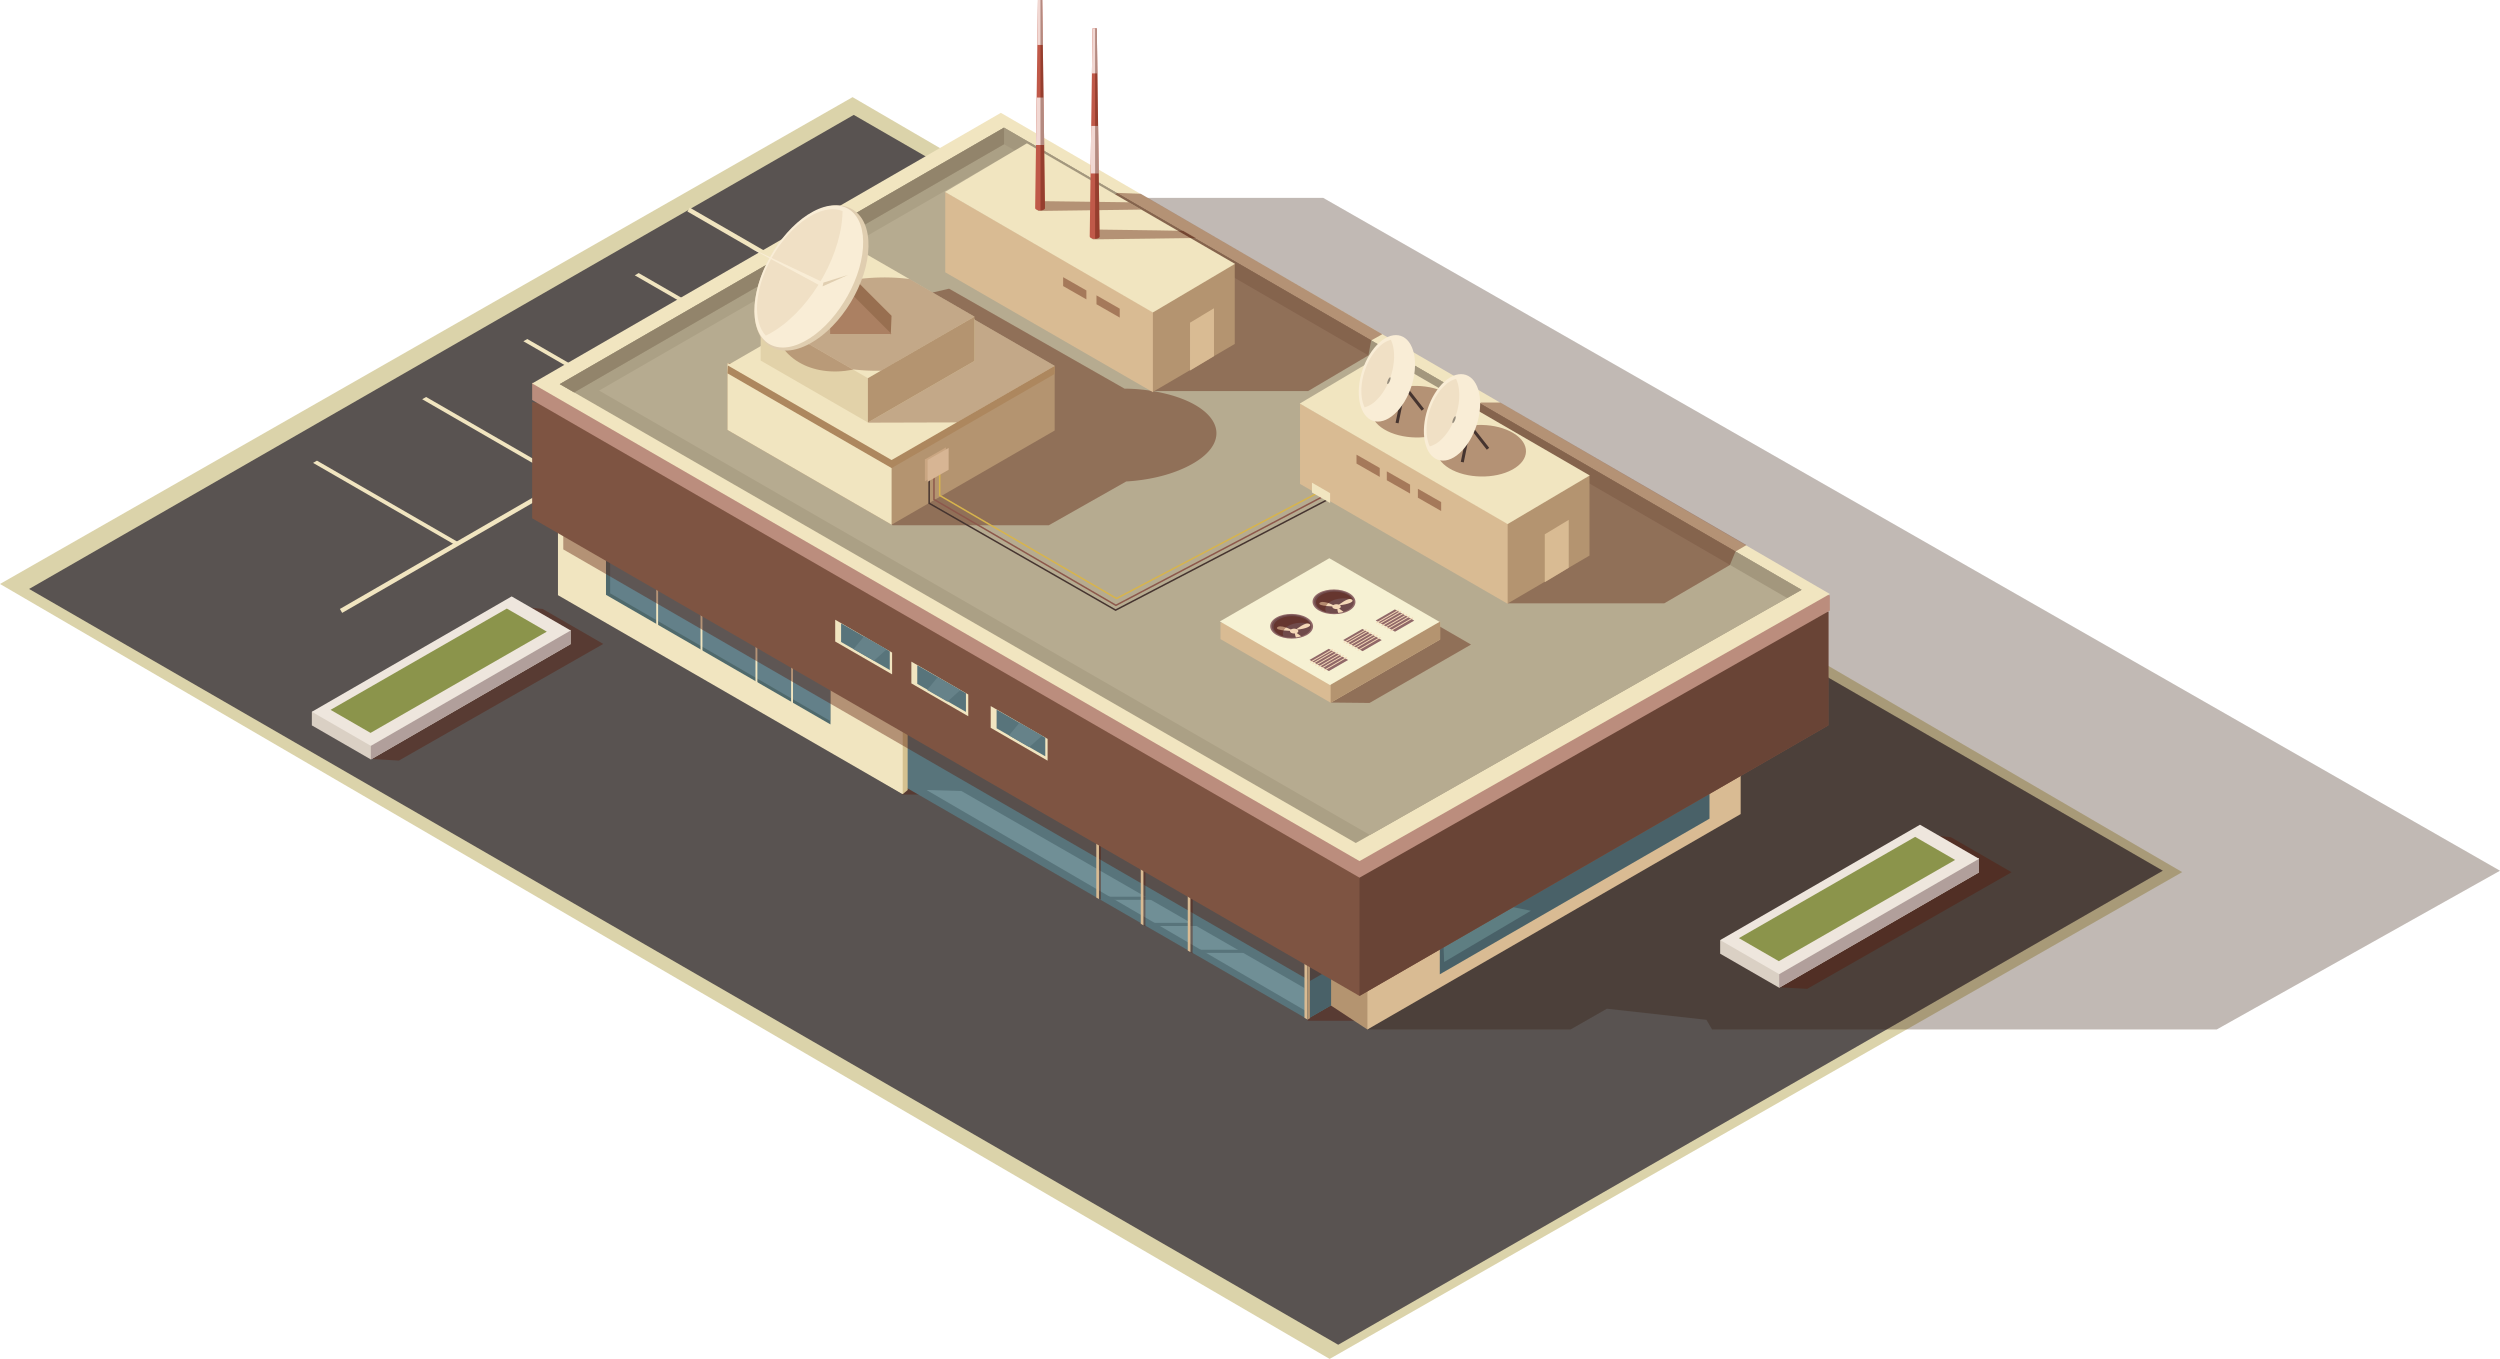 <svg xmlns="http://www.w3.org/2000/svg" xmlns:xlink="http://www.w3.org/1999/xlink" viewBox="0 0 1570.62 853.75"><defs><style>.cls-1{fill:#704b4b;}.cls-2{isolation:isolate;}.cls-3{fill:#dbd3aa;}.cls-4{fill:#595351;}.cls-5{fill:#301404;}.cls-29,.cls-5{opacity:0.3;}.cls-29,.cls-5,.cls-6{mix-blend-mode:multiply;}.cls-29,.cls-6{fill:#591805;}.cls-6{opacity:0.4;}.cls-7{fill:#dad0c4;}.cls-8{fill:#b19f9b;}.cls-9{fill:#eee6dd;}.cls-10{fill:#8b944b;}.cls-11{fill:#f1e5c0;}.cls-12{fill:#58747b;}.cls-13{fill:#708f96;}.cls-14{fill:#496168;}.cls-15{fill:#b49470;}.cls-16{fill:#d9bb93;}.cls-17{fill:#5e7e82;}.cls-18{fill:#d4c190;}.cls-19{fill:#4f696c;}.cls-20{fill:#638089;}.cls-21{fill:#7e5442;}.cls-22{fill:#694436;}.cls-23{fill:#bb8d7d;}.cls-24{fill:#aba085;}.cls-25{fill:#b6ab90;}.cls-26{fill:#a3977d;}.cls-27{fill:#92846b;}.cls-28{fill:#ad875e;}.cls-30{fill:#e2d2a9;}.cls-31{fill:#668289;}.cls-32{fill:#cfac8a;}.cls-33{fill:#e0ceb0;}.cls-34{fill:#f9edd6;}.cls-35{fill:#f0e0c5;}.cls-36{fill:#c05949;}.cls-37{fill:#f1d7d2;}.cls-38{fill:#45342f;}.cls-39{fill:#958c7c;}.cls-40{fill:#f6f1d3;}.cls-41{fill:#906868;}.cls-42{fill:#f4d8b7;}.cls-43{clip-path:url(#clip-path);}.cls-44{clip-path:url(#clip-path-2);}.cls-45{fill:#8c584b;}.cls-46{fill:#d7b44c;}.cls-47{fill:#caa682;}.cls-48{fill:#d7b594;}</style><clipPath id="clip-path"><path class="cls-1" d="M846.89,383.22c4.85-2.79,4.84-7.33,0-10.16s-12.76-2.86-17.61-.08-4.83,7.33,0,10.16S842,386,846.89,383.22Z"/></clipPath><clipPath id="clip-path-2"><path class="cls-1" d="M820.24,398.57c4.86-2.79,4.84-7.33,0-10.16s-12.74-2.86-17.6-.08-4.83,7.33,0,10.16S815.4,401.35,820.24,398.57Z"/></clipPath></defs><title>Recurso 38</title><g class="cls-2"><g id="Capa_2" data-name="Capa 2"><g id="ELEMENTOS_INDIVIDUALES" data-name="ELEMENTOS INDIVIDUALES"><polygon class="cls-3" points="1370.96 547.9 535.62 61.03 0 366.88 835.34 853.75 1370.96 547.9"/><polygon class="cls-4" points="1358.8 547.02 536.36 72.18 18.28 370.01 840.72 844.84 1358.8 547.02"/><polygon class="cls-5" points="859.21 646.78 986.69 646.78 1009.54 633.73 1072.05 640.7 1075.62 646.78 1392.62 646.78 1570.62 547.02 831.33 124.33 638.88 124.33 859.21 646.78"/><polygon class="cls-6" points="379 404.55 250.6 477.82 232.4 476.8 323.17 380.53 340.92 382.58 379 404.55"/><polygon class="cls-7" points="195.92 455.73 195.92 447.29 358.52 395.72 358.52 404.65 232.99 477.13 195.92 455.73"/><polygon class="cls-8" points="232.99 453.27 358.52 395.72 358.52 404.65 232.99 477.13 232.99 453.27"/><polygon class="cls-9" points="195.92 447.18 321.45 374.7 358.52 396.1 232.99 468.58 195.92 447.18"/><polygon class="cls-10" points="207.67 445.96 318.41 382.33 343.52 396.83 232.78 460.44 207.67 445.96"/><polygon class="cls-6" points="1263.78 547.97 1135.37 621.24 1117.17 620.23 1207.94 523.96 1225.69 526 1263.78 547.97"/><polygon class="cls-7" points="1080.69 599.16 1080.69 590.71 1243.3 539.14 1243.3 548.08 1117.77 620.55 1080.69 599.16"/><polygon class="cls-8" points="1117.77 596.69 1243.3 539.14 1243.3 548.08 1117.77 620.55 1117.77 596.69"/><polygon class="cls-9" points="1080.69 590.61 1206.23 518.13 1243.3 539.53 1117.77 612.01 1080.69 590.61"/><polygon class="cls-10" points="1092.45 589.38 1203.19 525.75 1228.29 540.25 1117.55 603.86 1092.45 589.38"/><polygon class="cls-11" points="214.96 385.05 213.54 382.57 538.92 194.71 431.86 132.89 433.3 130.42 544.64 194.71 214.96 385.05"/><polygon class="cls-11" points="491.55 223.69 401.25 171.55 398.79 172.97 489.1 225.11 491.55 223.69"/><polygon class="cls-11" points="421.57 265.11 331.26 212.98 328.81 214.4 419.11 266.53 421.57 265.11"/><polygon class="cls-11" points="358 301.54 267.7 249.4 265.24 250.82 355.54 302.96 358 301.54"/><polygon class="cls-11" points="289.44 341.54 199.13 289.4 196.68 290.81 286.98 342.95 289.44 341.54"/><rect class="cls-6" x="566.53" y="482.66" width="17.14" height="16.51"/><rect class="cls-6" x="821.51" y="617.26" width="37.57" height="24.04"/><polygon class="cls-12" points="1055.78 504.92 1055.78 448.04 407.49 343.24 407.49 401.36 821.27 640.26 1055.78 504.92"/><polygon class="cls-13" points="819.53 620.76 603.99 496.95 582.09 496.32 820.05 634.96 819.53 620.76"/><rect class="cls-12" x="719.86" y="579.78" width="33.81" height="1.97"/><rect class="cls-12" x="691.28" y="563.35" width="33.81" height="1.96"/><polygon class="cls-14" points="1055.78 504.92 1055.78 448.04 821.27 545.22 821.27 640.26 1055.78 504.92"/><polygon class="cls-15" points="859.05 646.78 1070.76 439.57 836.26 536.74 836.26 631.78 859.05 646.78"/><polygon class="cls-16" points="1093.57 511.44 1093.57 454.56 859.07 551.73 859.07 646.77 1093.57 511.44"/><polygon class="cls-14" points="1073.98 514.33 1073.98 473.24 904.55 543.45 904.55 612.11 1073.98 514.33"/><polygon class="cls-17" points="961.74 572.19 905.56 560.76 907.29 604.36 961.74 572.19"/><polygon class="cls-18" points="570.23 425.5 692.96 363.4 353.63 308.54 353.63 371.29 567.24 498.85 570.23 496.34 570.23 425.5"/><polygon class="cls-11" points="567.13 428.12 689.87 366.02 350.54 311.16 350.54 373.92 567.13 498.96 567.13 428.12"/><polygon class="cls-19" points="521.75 409 601.67 368.55 380.71 332.83 380.71 373.7 521.75 455.13 521.75 409"/><polygon class="cls-20" points="521.53 406.78 604.29 367.61 383.33 331.88 383.33 372.75 521.53 452.9 521.53 406.78"/><rect class="cls-11" x="497.01" y="414.57" width="1.19" height="32.86"/><rect class="cls-11" x="474.63" y="398.86" width="1.19" height="32.86"/><rect class="cls-11" x="440.11" y="380.76" width="1.19" height="32.86"/><rect class="cls-11" x="412.26" y="362.44" width="1.19" height="32.85"/><polygon class="cls-6" points="1117.63 446.26 1117.63 374.81 353.88 272.16 353.88 345.16 823.08 616.25 1117.63 446.26"/><polygon class="cls-16" points="821.21 588.35 819.53 587.37 819.53 639.43 821.21 640.39 821.21 588.35"/><polygon class="cls-6" points="691.69 513.26 690.01 512.3 690.01 564.35 691.69 565.32 691.69 513.26"/><polygon class="cls-16" points="690.42 512.79 688.75 511.82 688.75 563.87 690.42 564.84 690.42 512.79"/><polygon class="cls-6" points="719.62 529.93 717.95 528.97 717.95 581.01 719.62 581.99 719.62 529.93"/><polygon class="cls-6" points="749.31 546.91 747.63 545.95 747.63 598 749.31 598.97 749.31 546.91"/><polygon class="cls-16" points="747.88 546.12 746.2 545.15 746.2 597.21 747.88 598.17 747.88 546.12"/><polygon class="cls-16" points="718.36 529.29 716.69 528.33 716.69 580.38 718.36 581.35 718.36 529.29"/><polygon class="cls-15" points="821.28 588.66 822.95 587.69 822.95 639.75 821.28 640.71 821.28 588.66"/><polygon class="cls-21" points="1148.67 455.7 1148.67 384.24 334.33 252.61 334.33 325.61 854.11 625.69 1148.67 455.7"/><polygon class="cls-22" points="1148.67 455.7 1148.67 384.24 854.11 416.88 854.11 625.69 1148.67 455.7"/><polygon class="cls-23" points="1149.58 383.6 1149.58 374.03 334.33 240.47 334.33 251.31 854.11 551.4 1149.58 383.6"/><polygon class="cls-11" points="1149.58 373.17 628.78 70.89 334.33 240.9 854.11 540.98 1149.58 373.17"/><polygon class="cls-24" points="1131.82 370.56 630.79 80.18 351.69 241.31 851.77 529.62 1131.82 370.56"/><polygon class="cls-25" points="1131.84 370.53 646.65 89.34 376.38 245.38 860.64 524.57 1131.84 370.53"/><polygon class="cls-26" points="630.79 90.61 1122.74 375.72 1131.82 370.56 630.79 80.18 351.69 241.31 360.72 246.52 630.79 90.61"/><polygon class="cls-27" points="630.79 90.61 630.79 80.18 351.69 241.31 360.72 246.52 630.79 90.61"/><polygon class="cls-6" points="868.42 209.99 716.68 121.74 702.07 121.18 695.73 124.59 657.72 119.5 723.51 245.68 821.81 245.68 859.71 223.28 861.44 213.87 868.42 209.99"/><path class="cls-6" d="M735.45,248.16a112,112,0,0,0-29-4L596.24,181.36,494.83,204.9,560.61,330h98.3l48.62-27.51c13.25-.8,26.41-3.67,37.34-8.87C774.72,279.44,768.85,257.68,735.45,248.16Z"/><polygon class="cls-15" points="723.95 195.85 775.73 165.55 775.73 216.09 723.96 246.39 723.95 195.85"/><polygon class="cls-16" points="724.31 195.85 593.86 120.53 593.86 171.08 724.31 246.39 724.31 195.85"/><polygon class="cls-11" points="724.26 196.31 775.88 165.77 645.16 90.04 593.7 120.57 724.26 196.31"/><polygon class="cls-16" points="747.63 202.72 762.68 193.66 762.68 223.75 747.63 232.8 747.63 202.72"/><polygon class="cls-6" points="682.52 182.48 667.91 174.13 667.91 179.73 682.52 188.09 682.52 182.48"/><polygon class="cls-6" points="703.47 193.91 688.86 185.55 688.86 191.16 703.47 199.52 703.47 193.91"/><polygon class="cls-6" points="1097.2 342.46 942.53 252.88 930.32 252.88 924.92 258.24 881.47 252.88 947.25 379.05 1045.55 379.05 1086.78 354.99 1090.31 346.49 1097.2 342.46"/><polygon class="cls-15" points="946.83 328.8 998.6 298.49 998.6 349.03 946.83 379.33 946.83 328.8"/><polygon class="cls-16" points="947.19 328.8 816.74 253.48 816.74 304.02 947.19 379.33 947.19 328.8"/><polygon class="cls-11" points="947.14 329.25 998.74 298.71 868.04 222.98 816.59 253.52 947.14 329.25"/><polygon class="cls-16" points="970.51 335.66 985.55 326.61 985.55 356.69 970.51 365.75 970.51 335.66"/><polygon class="cls-6" points="905.4 315.43 890.78 307.07 890.78 312.68 905.4 321.04 905.4 315.43"/><polygon class="cls-6" points="885.88 304.47 871.26 296.11 871.26 301.73 885.88 310.08 885.88 304.47"/><polygon class="cls-6" points="866.83 294 852.22 285.64 852.22 291.25 866.83 299.62 866.83 294"/><polygon class="cls-15" points="662.59 270.47 662.59 229.89 457.05 228.15 457.05 270.11 560.14 329.62 662.59 270.47"/><polygon class="cls-11" points="560.16 269.75 457.05 228.15 457.05 270.11 560.14 329.62 560.16 269.75"/><polygon class="cls-28" points="662.59 234.93 662.72 230.3 457.33 229.35 457.05 234.56 560.14 294.08 662.59 234.93"/><polygon class="cls-11" points="662.59 229.86 559.5 170.34 457.05 229.48 560.14 289.01 662.59 229.86"/><polygon class="cls-29" points="601.13 265.38 662.59 229.86 559.5 170.34 510.59 198.57 545.58 265.54 601.13 265.38"/><polygon class="cls-30" points="612.21 226.76 612.21 200.24 477.88 199.1 477.88 226.52 545.26 265.42 612.21 226.76"/><path class="cls-29" d="M531,233c21-2.48,39.56-16.16,47.08-33l-92-.79C485.43,221,505.21,236,531,233Z"/><polygon class="cls-15" points="612.21 226.76 612.21 198.88 545.26 226.52 545.26 265.42 612.21 226.76"/><polygon class="cls-11" points="612.21 198.93 544.84 160.03 477.88 198.69 545.26 237.59 612.21 198.93"/><polygon class="cls-11" points="658.15 464.22 622.41 443.58 622.41 457.25 658.15 477.89 658.15 464.22"/><polygon class="cls-12" points="656.7 463.48 626.12 445.86 626.11 457.55 656.7 475.15 656.7 463.48"/><polygon class="cls-11" points="608.31 436.31 572.56 415.67 572.56 429.33 608.31 449.98 608.31 436.31"/><polygon class="cls-12" points="606.85 435.56 576.27 417.95 576.27 429.63 606.85 447.25 606.85 435.56"/><polygon class="cls-11" points="560.46 409.99 524.71 389.35 524.71 403.02 560.46 423.66 560.46 409.99"/><polygon class="cls-12" points="559 409.24 528.41 391.63 528.41 403.32 559 420.93 559 409.24"/><polygon class="cls-31" points="654.59 462.26 640.43 454.11 633.9 462.04 646.64 469.37 654.59 462.26"/><polygon class="cls-31" points="603.16 433.69 589 425.54 582.48 433.46 595.21 440.79 603.16 433.69"/><polygon class="cls-31" points="556.98 407.98 542.82 399.82 536.29 407.75 549.03 415.08 556.98 407.98"/><polygon class="cls-15" points="527.73 166.02 521.53 166.02 522.49 183.64 559.63 210.07 560.11 198.39 527.73 166.02"/><polygon class="cls-32" points="527.73 177.45 521.53 177.45 521.53 209.83 560.11 209.83 527.73 177.45"/><path class="cls-29" d="M553.39,232.9l58.82-34-40.92-23.62c-24.75-3.18-51.83,1.6-67.24,11.29-9.23,5.79-13.53,12.91-12.74,19.85l44.37,25.61A127.56,127.56,0,0,0,553.39,232.9Z"/><path class="cls-33" d="M509,215.77c19.77-10.89,36.17-38.12,36.63-60.83s-15.2-32.29-35-21.41S474.45,171.66,474,194.37,489.19,226.65,509,215.77Z"/><path class="cls-34" d="M505.28,214.53c18.8-9.94,35.31-36.3,36.88-58.86s-12.4-32.79-31.19-22.85-35.32,36.32-36.89,58.88S486.48,224.49,505.28,214.53Z"/><path class="cls-35" d="M510.48,135c-17.72,9.38-33.29,34.22-34.78,55.49-.63,9.14,1.44,16.12,5.41,20.37.59-.28,1.19-.58,1.79-.9,23.6-12.48,44.33-45.56,46.3-73.88.08-1.2.12-2.37.14-3.51C524.29,130.54,517.77,131.16,510.48,135Z"/><polygon class="cls-34" points="515.5 179.59 470.04 155.06 516.69 177.21 515.5 179.59"/><polygon class="cls-33" points="516.78 179.91 532.88 172.68 517.33 177.53 516.78 179.91"/><path class="cls-6" d="M692.24,126.86l-39.36-.52v0a.85.85,0,0,0-.26,0c-.82,0-1.49,1.39-1.49,3.09s.67,3.1,1.49,3.1a.85.85,0,0,0,.26-.05v.05l39.36-.53,9.93-.12,14.85-.21-7.91-4.58-6.94-.1Z"/><polygon class="cls-36" points="654.79 0 652.08 0 650.34 130.47 656.52 130.47 654.79 0"/><polygon class="cls-37" points="655.6 61.26 651.26 61.26 650.86 91.1 656 91.1 655.6 61.26"/><polygon class="cls-37" points="654.79 0 652.08 0 651.7 28.25 655.16 28.25 654.79 0"/><path class="cls-36" d="M656.52,130.73c0-.83-1.38-1.49-3.09-1.49s-3.09.66-3.09,1.49,1.38,1.48,3.09,1.48S656.52,131.55,656.52,130.73Z"/><path class="cls-6" d="M656.52,130.47,656,91.1l-.13-9.93-.71-52.92L654.79,0h-1.12V132.2c1.59-.06,2.85-.7,2.85-1.47a.6.6,0,0,0,0-.26Z"/><path class="cls-6" d="M726.52,144.72l-39.36-.53v.05a.8.8,0,0,0-.26-.05c-.82,0-1.48,1.39-1.48,3.1s.66,3.09,1.48,3.09a.8.8,0,0,0,.26,0v0l39.36-.51,9.93-.14,14.86-.2L743.39,145l-6.94-.1Z"/><polygon class="cls-36" points="689.07 17.85 686.36 17.85 684.62 148.32 690.81 148.32 689.07 17.85"/><polygon class="cls-37" points="689.88 79.12 685.54 79.12 685.15 108.96 690.28 108.96 689.88 79.12"/><polygon class="cls-37" points="689.07 17.85 686.36 17.85 685.98 46.1 689.44 46.1 689.07 17.85"/><path class="cls-36" d="M690.81,148.58c0-.82-1.39-1.49-3.1-1.49s-3.09.67-3.09,1.49,1.38,1.49,3.09,1.49S690.81,149.4,690.81,148.58Z"/><path class="cls-6" d="M690.81,148.32,690.29,109,690.15,99l-.71-52.93-.37-28.25H688V150.06c1.6-.06,2.86-.69,2.86-1.48a.8.8,0,0,0,0-.26Z"/><path class="cls-6" d="M869.53,269.7c10.78,6.54,28.55,6.9,39.68.8s11.42-16.36.63-22.91-28.55-6.9-39.68-.8S858.74,263.15,869.53,269.7Z"/><polygon class="cls-38" points="893.14 258.03 877.67 238.27 879.17 237.09 894.64 256.85 893.14 258.03"/><polygon class="cls-38" points="878.64 265.96 876.77 265.58 882.09 239.37 883.95 239.75 878.64 265.96"/><path class="cls-34" d="M876,260.19c9.41-8.4,14.94-25.28,12.36-37.71s-12.32-15.69-21.73-7.29-14.94,25.28-12.36,37.72S866.55,268.61,876,260.19Z"/><path class="cls-35" d="M855.86,251.46a19.45,19.45,0,0,0,1.44,4.44,16.43,16.43,0,0,0,6.78-3.88c8.52-7.6,13.53-22.88,11.19-34.13a20.84,20.84,0,0,0-1.45-4.44,16.69,16.69,0,0,0-6.79,3.88C858.52,224.93,853.52,240.21,855.86,251.46Z"/><path class="cls-39" d="M873.24,239.2c.46-1.19.52-2.19.14-2.21s-1.06.91-1.52,2.1-.52,2.2-.14,2.23S872.79,240.41,873.24,239.2Z"/><path class="cls-6" d="M910.48,294.22c10.79,6.55,28.55,6.9,39.68.8s11.42-16.36.64-22.9-28.56-6.91-39.69-.81S899.69,287.68,910.48,294.22Z"/><rect class="cls-38" x="926.15" y="259.53" width="1.9" height="25.1" transform="translate(29.39 629.38) rotate(-38.06)"/><rect class="cls-38" x="907.94" y="276.24" width="26.75" height="1.9" transform="translate(465.74 1124.61) rotate(-78.48)"/><path class="cls-34" d="M916.91,284.72c9.41-8.4,14.94-25.29,12.36-37.72s-12.32-15.69-21.73-7.29S892.6,265,895.18,277.43,907.5,293.13,916.91,284.72Z"/><path class="cls-35" d="M896.81,276a20,20,0,0,0,1.44,4.43,16.56,16.56,0,0,0,6.78-3.87c8.53-7.61,13.53-22.89,11.19-34.14a20,20,0,0,0-1.45-4.43,16.45,16.45,0,0,0-6.78,3.87C899.47,249.45,894.46,264.73,896.81,276Z"/><path class="cls-39" d="M914.19,263.73c.45-1.2.53-2.19.15-2.23s-1.06.92-1.53,2.12-.51,2.2-.13,2.23S913.73,264.93,914.19,263.73Z"/><polygon class="cls-6" points="924.17 404.94 854.97 364.99 836.08 441.37 860.41 441.63 924.17 404.94"/><polygon class="cls-16" points="904.75 401.77 904.75 390.62 766.77 391.14 766.77 401.52 835.97 441.48 904.75 401.77"/><polygon class="cls-15" points="904.75 401.77 904.75 390.62 835.97 412.73 835.97 441.48 904.75 401.77"/><polygon class="cls-40" points="904.35 390.68 835.14 350.71 766.37 390.42 835.57 430.38 904.35 390.68"/><polygon class="cls-41" points="846.93 414.63 834.79 407.6 822.71 414.58 834.86 421.6 846.93 414.63"/><polygon class="cls-42" points="846.15 412.53 831.9 420.76 831.9 421.43 846.15 413.21 846.15 412.53"/><polygon class="cls-42" points="844.27 411.34 830.01 419.57 830.01 420.24 844.27 412.02 844.27 411.34"/><polygon class="cls-42" points="842.49 410.45 828.24 418.67 828.24 419.36 842.49 411.12 842.49 410.45"/><polygon class="cls-42" points="840.6 409.46 826.35 417.68 826.35 418.36 840.6 410.14 840.6 409.46"/><polygon class="cls-42" points="838.82 408.37 824.57 416.59 824.57 417.27 838.82 409.05 838.82 408.37"/><polygon class="cls-42" points="837.33 407.57 823.08 415.8 823.08 416.48 837.33 408.25 837.33 407.57"/><polygon class="cls-41" points="868.07 402.14 855.92 395.12 843.85 402.09 856 409.11 868.07 402.14"/><polygon class="cls-42" points="867.29 400.03 853.03 408.26 853.04 408.95 867.29 400.71 867.29 400.03"/><polygon class="cls-42" points="865.4 398.85 851.16 407.07 851.16 407.76 865.4 399.52 865.4 398.85"/><polygon class="cls-42" points="863.62 397.96 849.37 406.19 849.37 406.86 863.62 398.63 863.62 397.96"/><polygon class="cls-42" points="861.74 396.97 847.49 405.19 847.49 405.87 861.74 397.64 861.74 396.97"/><polygon class="cls-42" points="859.95 395.88 845.7 404.11 845.7 404.78 859.95 396.55 859.95 395.88"/><polygon class="cls-42" points="858.47 395.08 844.22 403.31 844.22 403.99 858.47 395.76 858.47 395.08"/><polygon class="cls-41" points="888.49 389.89 876.34 382.86 864.26 389.84 876.41 396.86 888.49 389.89"/><polygon class="cls-42" points="887.71 387.79 873.46 396.01 873.46 396.7 887.71 388.46 887.71 387.79"/><polygon class="cls-42" points="885.82 386.59 871.57 394.82 871.57 395.5 885.82 387.28 885.82 386.59"/><polygon class="cls-42" points="884.04 385.7 869.79 393.94 869.79 394.62 884.04 386.38 884.04 385.7"/><polygon class="cls-42" points="882.16 384.71 867.9 392.94 867.9 393.63 882.16 385.39 882.16 384.71"/><polygon class="cls-42" points="880.37 383.62 866.12 391.85 866.12 392.54 880.37 384.3 880.37 383.62"/><polygon class="cls-42" points="878.88 382.83 864.63 391.06 864.64 391.74 878.88 383.51 878.88 382.83"/><path class="cls-41" d="M847.62,383.64c5.25-3,5.24-7.94,0-11s-13.82-3.1-19.07-.09-5.24,7.95,0,11S842.37,386.66,847.62,383.64Z"/><path class="cls-1" d="M846.89,383.22c4.85-2.79,4.84-7.33,0-10.16s-12.76-2.86-17.61-.08-4.83,7.33,0,10.16S842,386,846.89,383.22Z"/><g class="cls-43"><path class="cls-42" d="M837.8,380.06a1.14,1.14,0,0,0,0,2.15,4.14,4.14,0,0,0,3.74,0,1.14,1.14,0,0,0,0-2.16A4.15,4.15,0,0,0,837.8,380.06Z"/><path class="cls-42" d="M840.76,380.24s6.59-5.43,8.65-3.52S843.67,380.26,840.76,380.24Z"/><path class="cls-42" d="M840.32,381.73s8,4.81,4.43,5.6S839.75,383.37,840.32,381.73Z"/><path class="cls-42" d="M839,381.08s-11.53-.16-10-2.2S837.39,379.67,839,381.08Z"/></g><path class="cls-6" d="M836.06,377.87c3.71-2.12,9.31-2.5,13.73-1.14a7.37,7.37,0,0,0-3-3c-4.59-2.66-12-2.7-16.59-.07s-4.56,6.91,0,9.58a13.82,13.82,0,0,0,2.85,1.22C832,382.21,833,379.66,836.06,377.87Z"/><path class="cls-41" d="M821,399c5.25-3,5.24-7.95,0-11s-13.8-3.09-19.06-.08-5.24,8,0,11S815.73,402,821,399Z"/><path class="cls-1" d="M820.24,398.57c4.86-2.79,4.84-7.33,0-10.16s-12.74-2.86-17.6-.08-4.83,7.33,0,10.16S815.4,401.35,820.24,398.57Z"/><g class="cls-44"><path class="cls-42" d="M811.16,395.4c-1,.59-1,1.56,0,2.16a4.18,4.18,0,0,0,3.73,0,1.14,1.14,0,0,0,0-2.16A4.14,4.14,0,0,0,811.16,395.4Z"/><path class="cls-42" d="M814.12,395.58s6.59-5.43,8.65-3.52S817,395.61,814.12,395.58Z"/><path class="cls-42" d="M813.68,397.08s8.05,4.81,4.43,5.59S813.11,398.71,813.68,397.08Z"/><path class="cls-42" d="M812.35,396.42s-11.52-.15-10-2.19S810.75,395,812.35,396.42Z"/></g><path class="cls-6" d="M809.42,393.22c3.71-2.13,9.31-2.5,13.73-1.15a7.24,7.24,0,0,0-3-2.95c-4.59-2.67-12-2.7-16.59-.08s-4.56,6.91,0,9.57a13.46,13.46,0,0,0,2.84,1.23C805.33,397.56,806.32,395,809.42,393.22Z"/><polygon class="cls-38" points="700.86 383.86 700.63 383.72 583.26 316.45 583.26 289.04 584.21 289.04 584.21 315.9 700.87 382.77 833.44 313.68 833.88 314.53 700.86 383.86"/><polygon class="cls-45" points="701.04 380.84 586.29 314.06 586.29 286.65 587.24 286.65 587.24 313.51 701.06 379.75 830.66 311.62 831.11 312.46 701.04 380.84"/><polygon class="cls-46" points="701.43 376.55 701.21 376.42 589.87 311.52 589.87 284.11 590.82 284.11 590.82 310.97 701.46 375.46 828.2 308.93 828.64 309.77 701.43 376.55"/><polygon class="cls-47" points="594.24 281.09 581.05 288.65 581.05 302.36 594.24 294.79 594.24 281.09"/><polygon class="cls-48" points="595.99 281.4 582.79 288.96 582.79 302.68 595.98 295.11 595.99 281.4"/><polygon class="cls-11" points="835.63 309.83 824.23 303.24 824.23 309.4 835.63 315.99 835.63 309.83"/><rect class="cls-12" x="749.38" y="596.68" width="37.37" height="1.97"/></g></g></g></svg>